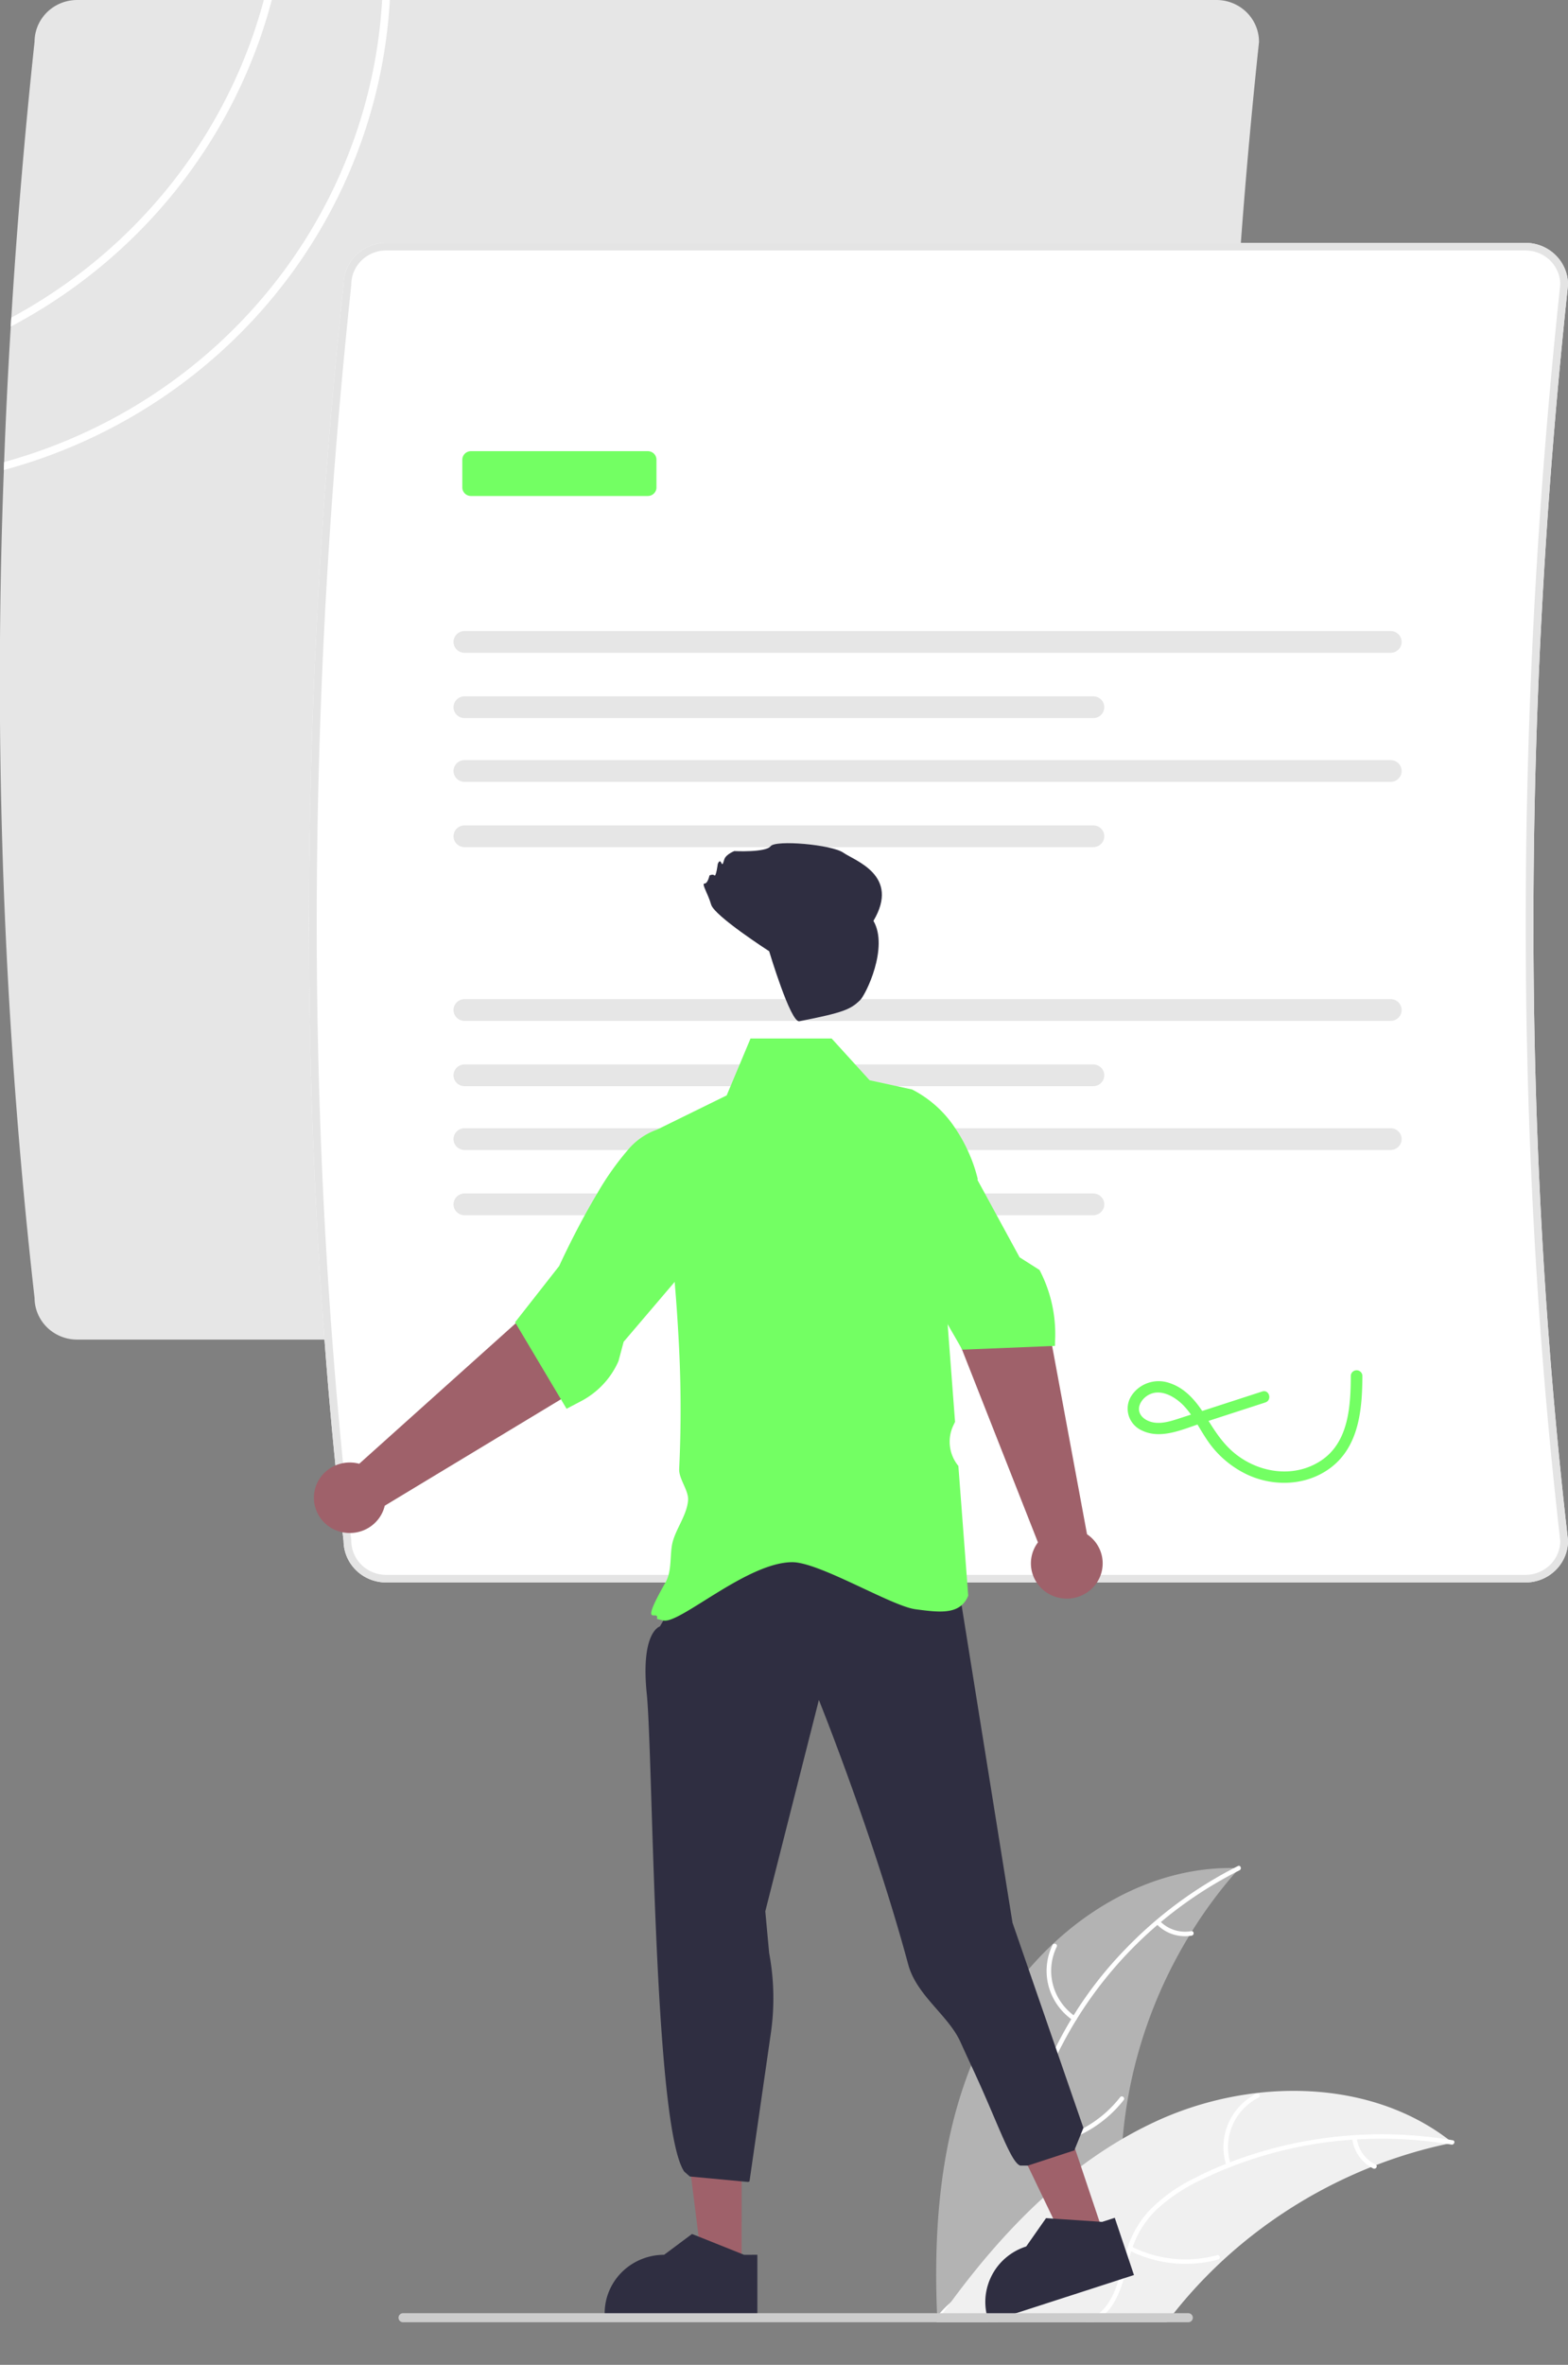 <?xml version="1.0" encoding="UTF-8" standalone="no"?>
<svg
   data-name="Layer 1"
   width="405.949"
   height="611.97"
   viewBox="0 0 405.949 611.97"
   version="1.1"
   id="svg3823"
   sodipodi:docname="non_contract.svg"
   inkscape:version="1.1.1 (3bf5ae0d25, 2021-09-20)"
   xmlns:inkscape="http://www.inkscape.org/namespaces/inkscape"
   xmlns:sodipodi="http://sodipodi.sourceforge.net/DTD/sodipodi-0.dtd"
   xmlns="http://www.w3.org/2000/svg"
   xmlns:svg="http://www.w3.org/2000/svg">
  <rect x="0" y="0" width="405.949" height="611.97" fill="#808080" stroke="none"/>
  <defs
     id="defs3827" />
  <sodipodi:namedview
     id="namedview3825"
     pagecolor="#ffffff"
     bordercolor="#666666"
     borderopacity="1.0"
     inkscape:pageshadow="2"
     inkscape:pageopacity="0.0"
     inkscape:pagecheckerboard="0"
     showgrid="false"
     inkscape:zoom="0.84971481"
     inkscape:cx="203.00929"
     inkscape:cy="306.57345"
     inkscape:window-width="1366"
     inkscape:window-height="705"
     inkscape:window-x="-8"
     inkscape:window-y="-8"
     inkscape:window-maximized="1"
     inkscape:current-layer="svg3823" />
  <path
     d="m 320.859,483.431 c -0.31,0.344 -0.62,0.697 -0.92,1.051 a 117.723,115.607 0 0 0 -11.32,15.261 c -0.27,0.412 -0.53,0.835 -0.77,1.247 a 124.618,122.378 0 0 0 -15.89,42.266 q -0.87,5.067 -1.31,10.193 -0.315,3.948 -0.38,7.905 c -0.16,11.077 0.84,23.402 -6.43,31.867 a 22.689,22.281 0 0 1 -6.98,5.381 29.179,28.655 0 0 1 -6.32,2.347 h -22.67 c -1.14,-0.167 -2.28,-0.344 -3.42,-0.52 -0.03,0 -0.06,-0.01 -0.09,-0.01 l -0.23,0.079 -1.37,0.452 -0.06,0.02 v -0.02 a 0.486,0.478 0 0 0 -0.01,-0.118 1.618,1.589 0 0 0 -0.01,-0.216 v -0.01 c -0.01,-0.196 -0.02,-0.383 -0.02,-0.579 l -0.03,-0.52 c 0,0 -0.01,-0.01 0,-0.01 -0.01,-0.295 -0.03,-0.589 -0.04,-0.894 -1.05,-25.631 1.51,-52.116 13.83,-74.683 a 84.971,83.443 0 0 1 16.12,-20.829 1.2,1.178 0 0 1 0.12,-0.108 c 12.81,-12 29.37,-19.847 46.85,-19.582 q 0.675,0 1.35,0.029 z"
     fill="#f0f0f0"
     id="path3754"
     style="fill:#b3b3b3;stroke-width:0.991" />
  <path
     d="m 320.91,483.986 a 105.87,103.967 0 0 0 -45.993,45.296 45.591,44.772 0 0 0 -4.652,13.263 26.149,25.679 0 0 0 1.705,13.41 c 1.576,3.987 3.659,7.885 4.221,12.178 a 16.011,15.723 0 0 1 -3.973,12.253 c -3.638,4.212 -8.601,6.889 -13.547,9.342 -5.491,2.723 -11.239,5.466 -15.052,10.388 -0.462,0.596 -1.377,-0.142 -0.916,-0.738 6.633,-8.565 18.316,-10.433 26.272,-17.397 3.712,-3.25 6.45,-7.617 6.141,-12.648 -0.27,-4.399 -2.414,-8.421 -4.046,-12.444 a 27.902,27.401 0 0 1 -2.164,-13.052 42.148,41.39 0 0 1 4.115,-13.39 102.712,100.866 0 0 1 18.229,-25.95 107.747,105.81 0 0 1 29.247,-21.604 c 0.677,-0.341 1.084,0.753 0.412,1.091 z"
     fill="#ffffff"
     id="path3756"
     style="stroke-width:0.991" />
  <path
     d="m 277.795,522.825 a 15.884,15.598 0 0 1 -5.295,-19.517 c 0.33,-0.675 1.413,-0.204 1.083,0.472 a 14.708,14.444 0 0 0 4.963,18.145 c 0.629,0.424 -0.126,1.321 -0.751,0.9 z"
     fill="#ffffff"
     id="path3758"
     style="stroke-width:0.991" />
  <path
     d="m 270.9,554.038 a 30.615,30.064 0 0 0 19.099,-11.326 c 0.464,-0.595 1.38,0.144 0.916,0.738 a 31.844,31.272 0 0 1 -19.899,11.746 c -0.753,0.125 -0.866,-1.034 -0.116,-1.158 z"
     fill="#ffffff"
     id="path3760"
     style="stroke-width:0.991" />
  <path
     d="m 300.296,497.129 a 8.991,8.829 0 0 0 8.106,2.614 c 0.751,-0.134 0.863,1.025 0.116,1.158 a 10.075,9.894 0 0 1 -8.973,-2.872 0.612,0.601 0 0 1 -0.082,-0.819 0.595,0.585 0 0 1 0.834,-0.081 z"
     fill="#ffffff"
     id="path3762"
     style="stroke-width:0.991" />
  <path
     d="m 376.069,554.491 c -0.46,0.098 -0.92,0.196 -1.39,0.304 h -0.01 a 119.08,116.94 0 0 0 -18.38,5.48 c -0.46,0.177 -0.92,0.354 -1.38,0.54 h -0.01 a 124.764,122.521 0 0 0 -38.44,24.236 c -0.04,0.039 -0.08,0.069 -0.12,0.108 a 0.607,0.596 0 0 1 -0.08,0.079 l -0.05,0.049 a 121.675,119.488 0 0 0 -12.31,13.316 c 0,0.01 -0.01,0.02 -0.02,0.029 -0.6,0.766 -1.21,1.532 -1.81,2.318 h -59.31 l -0.06,0.02 v -0.02 h -0.25 c 0,-0.01 0.01,-0.02 0.02,-0.029 0,-0.01 0.01,-0.01 0.01,-0.02 0.07,-0.098 0.14,-0.196 0.2,-0.285 v -0.01 a 0.277,0.272 0 0 1 0.06,-0.079 c 0.06,-0.098 0.13,-0.177 0.18,-0.265 0.4,-0.55 0.79,-1.11 1.19,-1.66 0.65,-0.913 1.31,-1.827 1.98,-2.73 a 0.01,0.01 0 0 1 0.01,-0.01 v -0.01 c 0.01,-0.01 0.01,-0.02 0.02,-0.029 l 0.02,-0.02 c 8.25,-11.215 17.53,-21.86 28.16,-30.777 0.32,-0.275 0.64,-0.55 0.98,-0.805 a 114.817,112.753 0 0 1 15.37,-10.773 q 4.44,-2.578 9.15,-4.733 a 85.126,83.596 0 0 1 25.59,-7.09 h 0.02 c 0.02,0 0.04,-0.01 0.07,-0.01 0.03,0 0.05,-0.01 0.07,-0.01 17.61,-2.003 35.66,1.522 49.47,12.069 0.36,0.275 0.7,0.54 1.05,0.815 z"
     fill="#f0f0f0"
     id="path3764"
     style="stroke-width:0.991" />
  <path
     d="m 242.449,600.95 h 0.25 v 0.02 l 0.06,-0.02 h 15.87 c -4.73,-0.795 -9.45,-1.414 -14.18,-0.52 -0.11,0.02 -0.21,0.039 -0.32,0.069 -0.48,0.088 -0.96,0.206 -1.44,0.334 -0.03,0.01 -0.07,0.02 -0.1,0.029 a 0.338,0.332 0 0 0 -0.12,0.059 0.149,0.147 0 0 0 -0.07,0.029 z"
     fill="#ffffff"
     id="path3766"
     style="stroke-width:0.991" />
  <path
     d="m 375.779,554.972 c -0.37,-0.059 -0.73,-0.128 -1.1,-0.177 h -0.01 a 105.412,103.517 0 0 0 -23.35,-1.159 c -0.39,0.02 -0.79,0.049 -1.19,0.069 a 105.327,103.434 0 0 0 -31.57,7.061 c -0.01,0 -0.01,0 -0.01,0.01 -0.11,0.039 -0.22,0.079 -0.32,0.118 -2.35,0.933 -4.67,1.954 -6.94,3.054 a 45.706,44.885 0 0 0 -11.85,7.837 25.479,25.021 0 0 0 -6.21,9.712 c -0.13,0.373 -0.26,0.737 -0.38,1.11 -0.09,0.295 -0.18,0.599 -0.27,0.894 -1.18,4.115 -1.91,8.455 -4.09,12.216 a 14.649,14.386 0 0 1 -2.2,2.887 15.125,14.853 0 0 1 -2.96,2.347 h -2.52 a 14.532,14.271 0 0 0 3.79,-2.347 12.545,12.32 0 0 0 2.29,-2.563 c 2.48,-3.673 3.24,-8.151 4.4,-12.324 0.19,-0.678 0.39,-1.336 0.61,-1.994 a 26.648,26.169 0 0 1 5.67,-9.712 42.179,41.421 0 0 1 11.49,-8.259 q 4.05,-2.092 8.32,-3.791 c 0.37,-0.157 0.74,-0.295 1.11,-0.432 a 108.079,106.136 0 0 1 56.53,-5.853 c 0.37,0.049 0.73,0.118 1.1,0.177 0.75,0.128 0.41,1.247 -0.34,1.119 z"
     fill="#ffffff"
     id="path3768"
     style="stroke-width:0.991" />
  <path
     d="m 317.545,560.488 a 15.884,15.598 0 0 1 7.738,-18.714 c 0.677,-0.344 1.253,0.673 0.575,1.018 a 14.708,14.444 0 0 0 -7.162,17.423 c 0.242,0.71 -0.911,0.98 -1.152,0.274 z"
     fill="#ffffff"
     id="path3770"
     style="stroke-width:0.991" />
  <path
     d="m 292.903,581.334 a 30.615,30.065 0 0 0 22.193,2.25 c 0.735,-0.201 1.013,0.931 0.279,1.131 a 31.844,31.272 0 0 1 -23.089,-2.387 c -0.678,-0.346 -0.058,-1.337 0.617,-0.993 z"
     fill="#ffffff"
     id="path3772"
     style="stroke-width:0.991" />
  <path
     d="m 351.265,553.276 a 8.991,8.829 0 0 0 4.869,6.879 c 0.682,0.337 0.061,1.328 -0.617,0.993 a 10.075,9.894 0 0 1 -5.404,-7.599 0.612,0.601 0 0 1 0.436,-0.702 0.595,0.585 0 0 1 0.715,0.428 z"
     fill="#ffffff"
     id="path3774"
     style="stroke-width:0.991" />
  <path
     d="m 317.069,163.301 q 0.405,-48.772 4.04,-98.487 c 0.04,-0.658 0.09,-1.306 0.14,-1.964 q 1.92,-25.881 4.7,-51.949 v -0.098 a 11.007,10.809 0 0 0 -11,-10.802 h -295 a 11.022,10.824 0 0 0 -11,10.753 q -3.84,35.898 -6.02,71.442 c -0.06,0.776 -0.1,1.542 -0.14,2.318 q -1.08,17.573 -1.72,35.058 c -0.03,0.687 -0.06,1.375 -0.07,2.062 a 1478.886,1452.303 0 0 0 7.95,214.278 11.02,10.822 0 0 0 11,10.743 h 295 a 11.007,10.809 0 0 0 11,-10.802 v -0.108 q -2.175,-18.958 -3.82,-38.161 -0.24,-2.814 -0.47,-5.627 -1.14,-13.832 -1.99,-27.772 -0.18,-2.814 -0.33,-5.627 -1.605,-27.899 -2.1,-56.231 c -0.04,-1.876 -0.07,-3.742 -0.1,-5.627 q -0.18,-13.832 -0.11,-27.772 c 0,-1.876 0.01,-3.751 0.04,-5.627 z"
     fill="#f0f0f0"
     id="path3776"
     style="fill:#e6e6e6;stroke-width:0.991" />
  <path
     d="m 405.949,73.652 a 11.007,10.809 0 0 0 -11,-10.802 h -295 a 11.022,10.824 0 0 0 -11,10.753 c -9.96,93.263 -11.61,184.876 -4.94,273.052 q 1.215,16.366 2.84,32.564 0.87,8.676 1.85,17.303 c 0.08,0.746 0.16,1.493 0.25,2.239 a 11.02,10.822 0 0 0 11,10.743 h 295 a 11.007,10.809 0 0 0 11,-10.802 v -0.108 c -11.93,-103.869 -11.93,-213.158 0,-324.844 z"
     fill="#fff"
     id="path3778"
     style="fill:#ffffff;stroke-width:0.991" />
  <path
     d="m 405.949,73.652 a 11.007,10.809 0 0 0 -11,-10.802 h -295 a 11.022,10.824 0 0 0 -11,10.753 c -9.96,93.263 -11.61,184.876 -4.94,273.052 q 1.215,16.366 2.84,32.564 0.87,8.676 1.85,17.303 c 0.08,0.746 0.16,1.493 0.25,2.239 a 11.02,10.822 0 0 0 11,10.743 h 295 a 11.007,10.809 0 0 0 11,-10.802 v -0.108 c -11.93,-103.869 -11.93,-213.158 0,-324.844 z m -2,325.109 a 9.008,8.846 0 0 1 -9,8.779 h -295 a 9.014,8.852 0 0 1 -9,-8.838 v -0.108 c -0.07,-0.628 -0.14,-1.267 -0.21,-1.895 q -1.035,-9.015 -1.93,-18.079 -1.575,-15.894 -2.79,-31.965 c -6.67,-88.127 -5.03,-179.681 4.93,-272.905 v -0.098 a 9.014,8.852 0 0 1 9,-8.838 h 295 a 9.003,8.841 0 0 1 9,8.789 c -11.93,111.774 -11.93,221.182 0,325.158 z"
     fill="#e4e4e4"
     id="path3780"
     style="stroke-width:0.991" />
  <path
     id="a974c3de-8d03-408b-a459-3ce6ba461bdb-174"
     data-name="Path 142"
     d="m 120.283,163.301 a 2.866,2.815 0 0 0 0,5.63 h 239.731 a 2.866,2.815 0 0 0 0,-5.63 z"
     fill="#e6e6e6"
     style="stroke-width:0.991" />
  <path
     id="e9133026-9528-4ac3-aa69-83f109aff1e3-175"
     data-name="Path 143"
     d="m 120.283,180.192 a 2.866,2.815 0 0 0 0,5.63 h 162.745 a 2.866,2.815 0 0 0 0,-5.63 z"
     fill="#e6e6e6"
     style="stroke-width:0.991" />
  <path
     id="a406ca83-8296-4426-a4ed-8cd27cbcb96b-176"
     data-name="Path 142"
     d="m 120.283,196.7 a 2.866,2.815 0 0 0 0,5.63 h 239.731 a 2.866,2.815 0 0 0 0,-5.63 z"
     fill="#e6e6e6"
     style="stroke-width:0.991" />
  <path
     id="be321b5a-3e39-41eb-b9b2-711d73db0143-177"
     data-name="Path 143"
     d="m 120.283,213.591 a 2.866,2.815 0 0 0 0,5.63 h 162.745 a 2.866,2.815 0 0 0 0,-5.63 z"
     fill="#e6e6e6"
     style="stroke-width:0.991" />
  <path
     id="a5a7e885-834f-470d-9162-1a1fa51c1163-178"
     data-name="Path 142"
     d="m 120.283,258.558 a 2.866,2.815 0 0 0 0,5.63 h 239.731 a 2.866,2.815 0 0 0 0,-5.63 z"
     fill="#e6e6e6"
     style="stroke-width:0.991" />
  <path
     id="a5fcdb43-4805-483f-9462-6a7e4850dca6-179"
     data-name="Path 143"
     d="m 120.283,275.448 a 2.866,2.815 0 0 0 0,5.63 h 162.745 a 2.866,2.815 0 0 0 0,-5.63 z"
     fill="#e6e6e6"
     style="stroke-width:0.991" />
  <path
     id="b765b6a8-7afa-43c2-95d1-39dcbde99f83-180"
     data-name="Path 142"
     d="m 120.283,291.957 a 2.866,2.815 0 0 0 0,5.63 h 239.731 a 2.866,2.815 0 0 0 0,-5.63 z"
     fill="#e6e6e6"
     style="stroke-width:0.991" />
  <path
     id="e421dd9d-74a5-4920-9c7d-c121b8cd01e8-181"
     data-name="Path 143"
     d="m 120.283,308.847 a 2.866,2.815 0 0 0 0,5.63 h 162.745 a 2.866,2.815 0 0 0 0,-5.63 z"
     fill="#e6e6e6"
     style="stroke-width:0.991" />
  <path
     id="ea3081fc-4e36-4189-92a3-e6d1b5b4a040-182"
     data-name="Path 154"
     d="m 167.717,128.351 h -45.788 a 2.239,2.199 0 0 1 -2.237,-2.197 v -7.204 a 2.239,2.199 0 0 1 2.237,-2.197 h 45.788 a 2.239,2.199 0 0 1 2.237,2.197 v 7.204 a 2.239,2.199 0 0 1 -2.237,2.197 z"
     fill="#73ff63"
     style="stroke-width:0.991" />
  <path
     d="m 326.785,360.085 -14.025,4.552 q -3.506,1.138 -7.013,2.276 c -2.165,0.7 -4.508,1.533 -6.825,1.232 -1.602,-0.208 -3.428,-1.113 -3.927,-2.732 -0.472,-1.531 0.529,-3.133 1.741,-4.039 3.347,-2.5 7.579,0.045 9.95,2.634 2.901,3.167 4.542,7.256 7.263,10.571 a 25.912,25.446 0 0 0 8.985,7.027 c 6.941,3.219 15.408,2.877 21.599,-1.813 7.393,-5.6 8.147,-15.306 8.186,-23.775 a 1.501,1.474 0 0 0 -3,0 c -0.036,7.675 -0.48,17.083 -7.606,21.885 -6.826,4.6 -15.797,3.38 -22.082,-1.521 -3.502,-2.731 -5.656,-6.293 -7.956,-9.981 -2.244,-3.6 -5.031,-7.09 -9.255,-8.49 a 8.364,8.214 0 0 0 -9.986,3.424 6.347,6.233 0 0 0 2.934,8.903 c 4.898,2.292 10.501,-0.394 15.217,-1.924 l 16.596,-5.386 c 1.825,-0.592 1.043,-3.438 -0.798,-2.841 z"
     fill="#73ff63"
     id="path3791"
     style="stroke-width:0.991" />
  <polygon
     points="275.389,590.416 258.211,554.026 272.726,549.244 285.224,587.176 "
     fill="#9f616a"
     id="polygon3793"
     transform="scale(1,0.982)" />
  <path
     d="m 292.239,584.737 -0.67,-1.994 -1.76,-5.254 -1.2,-3.575 -3.28,1.061 -0.68,-0.049 -9.01,-0.599 -1.2,-0.079 -1.78,-0.118 -1.84,-0.128 -5.14,7.336 h -0.01 a 15.257,14.983 0 0 0 -8.92,7.542 c -0.11,0.216 -0.21,0.432 -0.31,0.648 a 12.849,12.618 0 0 0 -0.63,1.63 15.214,14.94 0 0 0 -0.42,7.444 17.395,17.082 0 0 0 0.49,1.817 l 0.03,0.098 0.12,0.363 0.72,-0.236 6.32,-2.043 22.14,-7.159 4.39,-1.424 1.35,-0.442 h 0.01 l 2.62,-0.845 z"
     fill="#2f2e41"
     id="path3795"
     style="stroke-width:0.991" />
  <polygon
     points="181.65,595.73 176.724,555.792 192.006,555.793 192.004,595.731 "
     fill="#9f616a"
     id="polygon3797"
     transform="scale(1,0.982)" />
  <path
     d="m 175.434,413.091 -4.59,7.797 c 0,0 -5.044,1.353 -3.395,17.498 1.164,11.401 1.541,62.447 4.472,95.609 1.22,13.802 2.881,24.506 5.226,27.965 l 1.444,1.27 15.067,1.414 0.38,-0.13 5.533,-38.374 a 65.654,64.474 0 0 0 -0.44,-20.731 v 0 l -1,-10.802 13.873,-54.696 c 0,0 14.127,35.056 23.127,68.444 2.167,8.037 10.396,13.149 13.516,20.046 1.045,2.311 2.072,4.55 3.074,6.698 6.599,14.147 9.907,24.447 12.41,25.303 h 2 l 12,-3.928 2.361,-5.828 -18.361,-53.093 -13.749,-85.725 c -26.197,-13.833 -50.772,-15.372 -72.946,1.264 z"
     fill="#2f2e41"
     id="path3799"
     style="stroke-width:0.991" />
  <path
     d="m 250.479,297.583 a 40.79,40.057 0 0 0 -3.18,-5.627 29.459,28.929 0 0 0 -11.17,-10.026 l -3.94,-0.854 -7.06,-1.532 -3.72,-4.095 -6.1,-6.707 h -21 l -2.81,6.707 -2.36,5.627 -1.01,2.396 -17.98,8.828 c -0.01,0 -0.01,0 -0.02,0.01 q 0.36,2.651 0.71,5.273 0.765,5.701 1.44,11.264 0.345,2.828 0.66,5.627 1.005,8.779 1.73,17.254 0.645,7.571 1.03,14.927 a 334.126,328.12 0 0 1 0.14,33.438 c -0.14,2.622 2.51,5.607 2.3,8.17 -0.35,4.183 -3.64,7.895 -4.22,11.892 -0.36,2.455 -0.2,5.067 -0.83,7.385 a 8.411,8.26 0 0 1 -0.78,1.944 c 0,0.01 -0.01,0.01 -0.01,0.02 -7.2,12.629 -1.55,6.599 -2.22,9.437 l 0.32,0.079 c 0.15,0.039 0.61,0.157 1.35,0.324 4.23,0.992 21.67,-15.084 33.38,-15.084 7.03,0 25.64,11.352 31.87,12.177 4.93,0.648 9.33,1.237 11.95,-1.031 a 6.125,6.015 0 0 0 1.69,-2.435 l 0.03,-0.088 -0.01,-0.088 -0.25,-3.29 -0.15,-1.964 -2.14,-28.184 a 10.175,9.992 0 0 1 -1.3,-10.498 l 0.44,-0.913 -1.62,-21.29 -0.3,-3.977 -0.11,-1.345 v -0.01 l -0.78,-10.282 1.88,-5.617 v -0.01 l 3.66,-10.94 1.88,-5.627 1.18,-3.535 0.08,-0.236 a 40.932,40.196 0 0 0 -2.65,-7.493 z"
     fill="#73ff63"
     id="path3801"
     style="stroke-width:0.991" />
  <path
     d="m 268.723,399.134 -20.16,-51.165 -9.363,-18.683 18.005,-9.768 14.501,25.09 9.72,52.422 a 9.29,9.123 0 1 1 -12.703,2.105 z"
     fill="#9f616a"
     id="path3803"
     style="stroke-width:0.991" />
  <path
     d="m 269.129,328.645 -5.16,-3.28 -5.93,-10.891 -3.06,-5.627 -1.93,-3.535 -0.82,-1.512 -9.27,-6.216 -6.26,-4.203 -5.1,4.203 -2.43,2.003 2.38,9.261 1.44,5.627 3.14,12.207 9.21,15.997 2.29,3.977 1.31,2.288 0.01,0.02 0.18,0.304 23.27,-0.953 0.73,-0.029 0.04,-1.63 0.02,-0.589 c 0.01,-0.295 0.01,-0.589 0.01,-0.884 a 36.955,36.29 0 0 0 -4.07,-16.537 z"
     fill="#73ff63"
     id="path3805"
     style="stroke-width:0.991" />
  <path
     d="m 93.004,378.786 41.241,-37.008 14.333,-15.346 15.8,12.934 -18.549,22.371 -46.22,27.91 a 9.29,9.123 0 1 1 -6.605,-10.862 z"
     fill="#9f616a"
     id="path3807"
     style="stroke-width:0.991" />
  <path
     d="m 178.139,314.474 -0.08,-5.627 -0.15,-11.264 -0.06,-4.37 -0.17,-0.118 a 7.515,7.38 0 0 0 -3.09,-1.139 8.959,8.798 0 0 0 -2.93,0 10.474,10.286 0 0 0 -1.51,0.344 c -0.01,0 -0.01,0 -0.02,0.01 a 17.298,16.988 0 0 0 -7.57,5.264 l -0.01,0.01 a 74.682,73.339 0 0 0 -7.94,11.264 c -1.13,1.885 -2.21,3.791 -3.22,5.627 -3.82,6.982 -6.57,13.031 -6.62,13.139 l -11.42,14.563 0.16,0.265 2.51,4.213 9.2,15.447 1.46,2.455 3.73,-1.954 a 21.687,21.297 0 0 0 9.72,-10.39 l 1.33,-4.989 0.49,-0.57 12.72,-14.927 3.64,-4.282 z"
     fill="#73ff63"
     id="path3809"
     style="stroke-width:0.991" />
  <circle
     cx="-211.523"
     cy="240.202"
     transform="matrix(0.163,-0.987,0.988,0.157,0,0)"
     fill="#9f616a"
     id="circle3811"
     rx="18.914"
     ry="19.242"
     style="stroke-width:0.991" />
  <path
     d="m 184.113,234.102 c -0.856,-2.941 -2.567,-5.461 -1.711,-5.461 0.856,0 1.283,-2.101 1.283,-2.101 0,0 0.856,-0.42 1.283,0 0.428,0.42 0.856,-2.941 0.856,-2.941 0,0 0.428,-1.26 0.856,-0.42 0.428,0.84 0.428,0.42 0.856,-0.84 0.428,-1.26 2.567,-2.101 2.567,-2.101 0,0 8.128,0.42 9.411,-1.26 1.283,-1.68 15.828,-0.42 18.823,1.68 2.995,2.101 14.793,5.856 7.793,17.64 4,6.874 -1.972,19.135 -3.515,20.59 -2.44,2.3 -4.129,3.13 -15.674,5.386 -2.259,0.442 -7.811,-18.119 -7.811,-18.119 0,0 -14.161,-9.112 -15.016,-12.053 z"
     fill="#2f2e41"
     id="path3813"
     style="stroke-width:0.991" />
  <path
     d="m 192.629,583.49 -0.62,-0.246 -11.14,-4.458 -1.71,-0.678 -7.22,5.381 h -0.01 a 15.398,15.121 0 0 0 -15.38,15.113 v 0.491 h 39.53 v -15.604 z"
     fill="#2f2e41"
     id="path3815"
     style="stroke-width:0.991" />
  <path
     d="m 308.819,599.772 a 1.195,1.174 0 0 1 -1.19,1.178 h -203.3 a 1.195,1.174 0 0 1 0,-2.347 h 203.3 a 1.193,1.171 0 0 1 1.19,1.169 z"
     fill="#cccccc"
     id="path3817"
     style="stroke-width:0.991" />
  <path
     d="m 98.929,3e-5 a 134.274,131.861 0 0 1 -97.86,119.571 c -0.03,0.687 -0.06,1.375 -0.07,2.062 A 136.289,133.839 0 0 0 100.929,3e-5 Z"
     fill="#ffffff"
     id="path3819"
     style="stroke-width:0.991" />
  <path
     d="m 68.299,3e-5 a 134.551,132.133 0 0 1 -65.37,82.196 c -0.06,0.776 -0.1,1.542 -0.14,2.318 A 136.623,134.167 0 0 0 70.369,3e-5 Z"
     fill="#ffffff"
     id="path3821"
     style="stroke-width:0.991" />
</svg>
